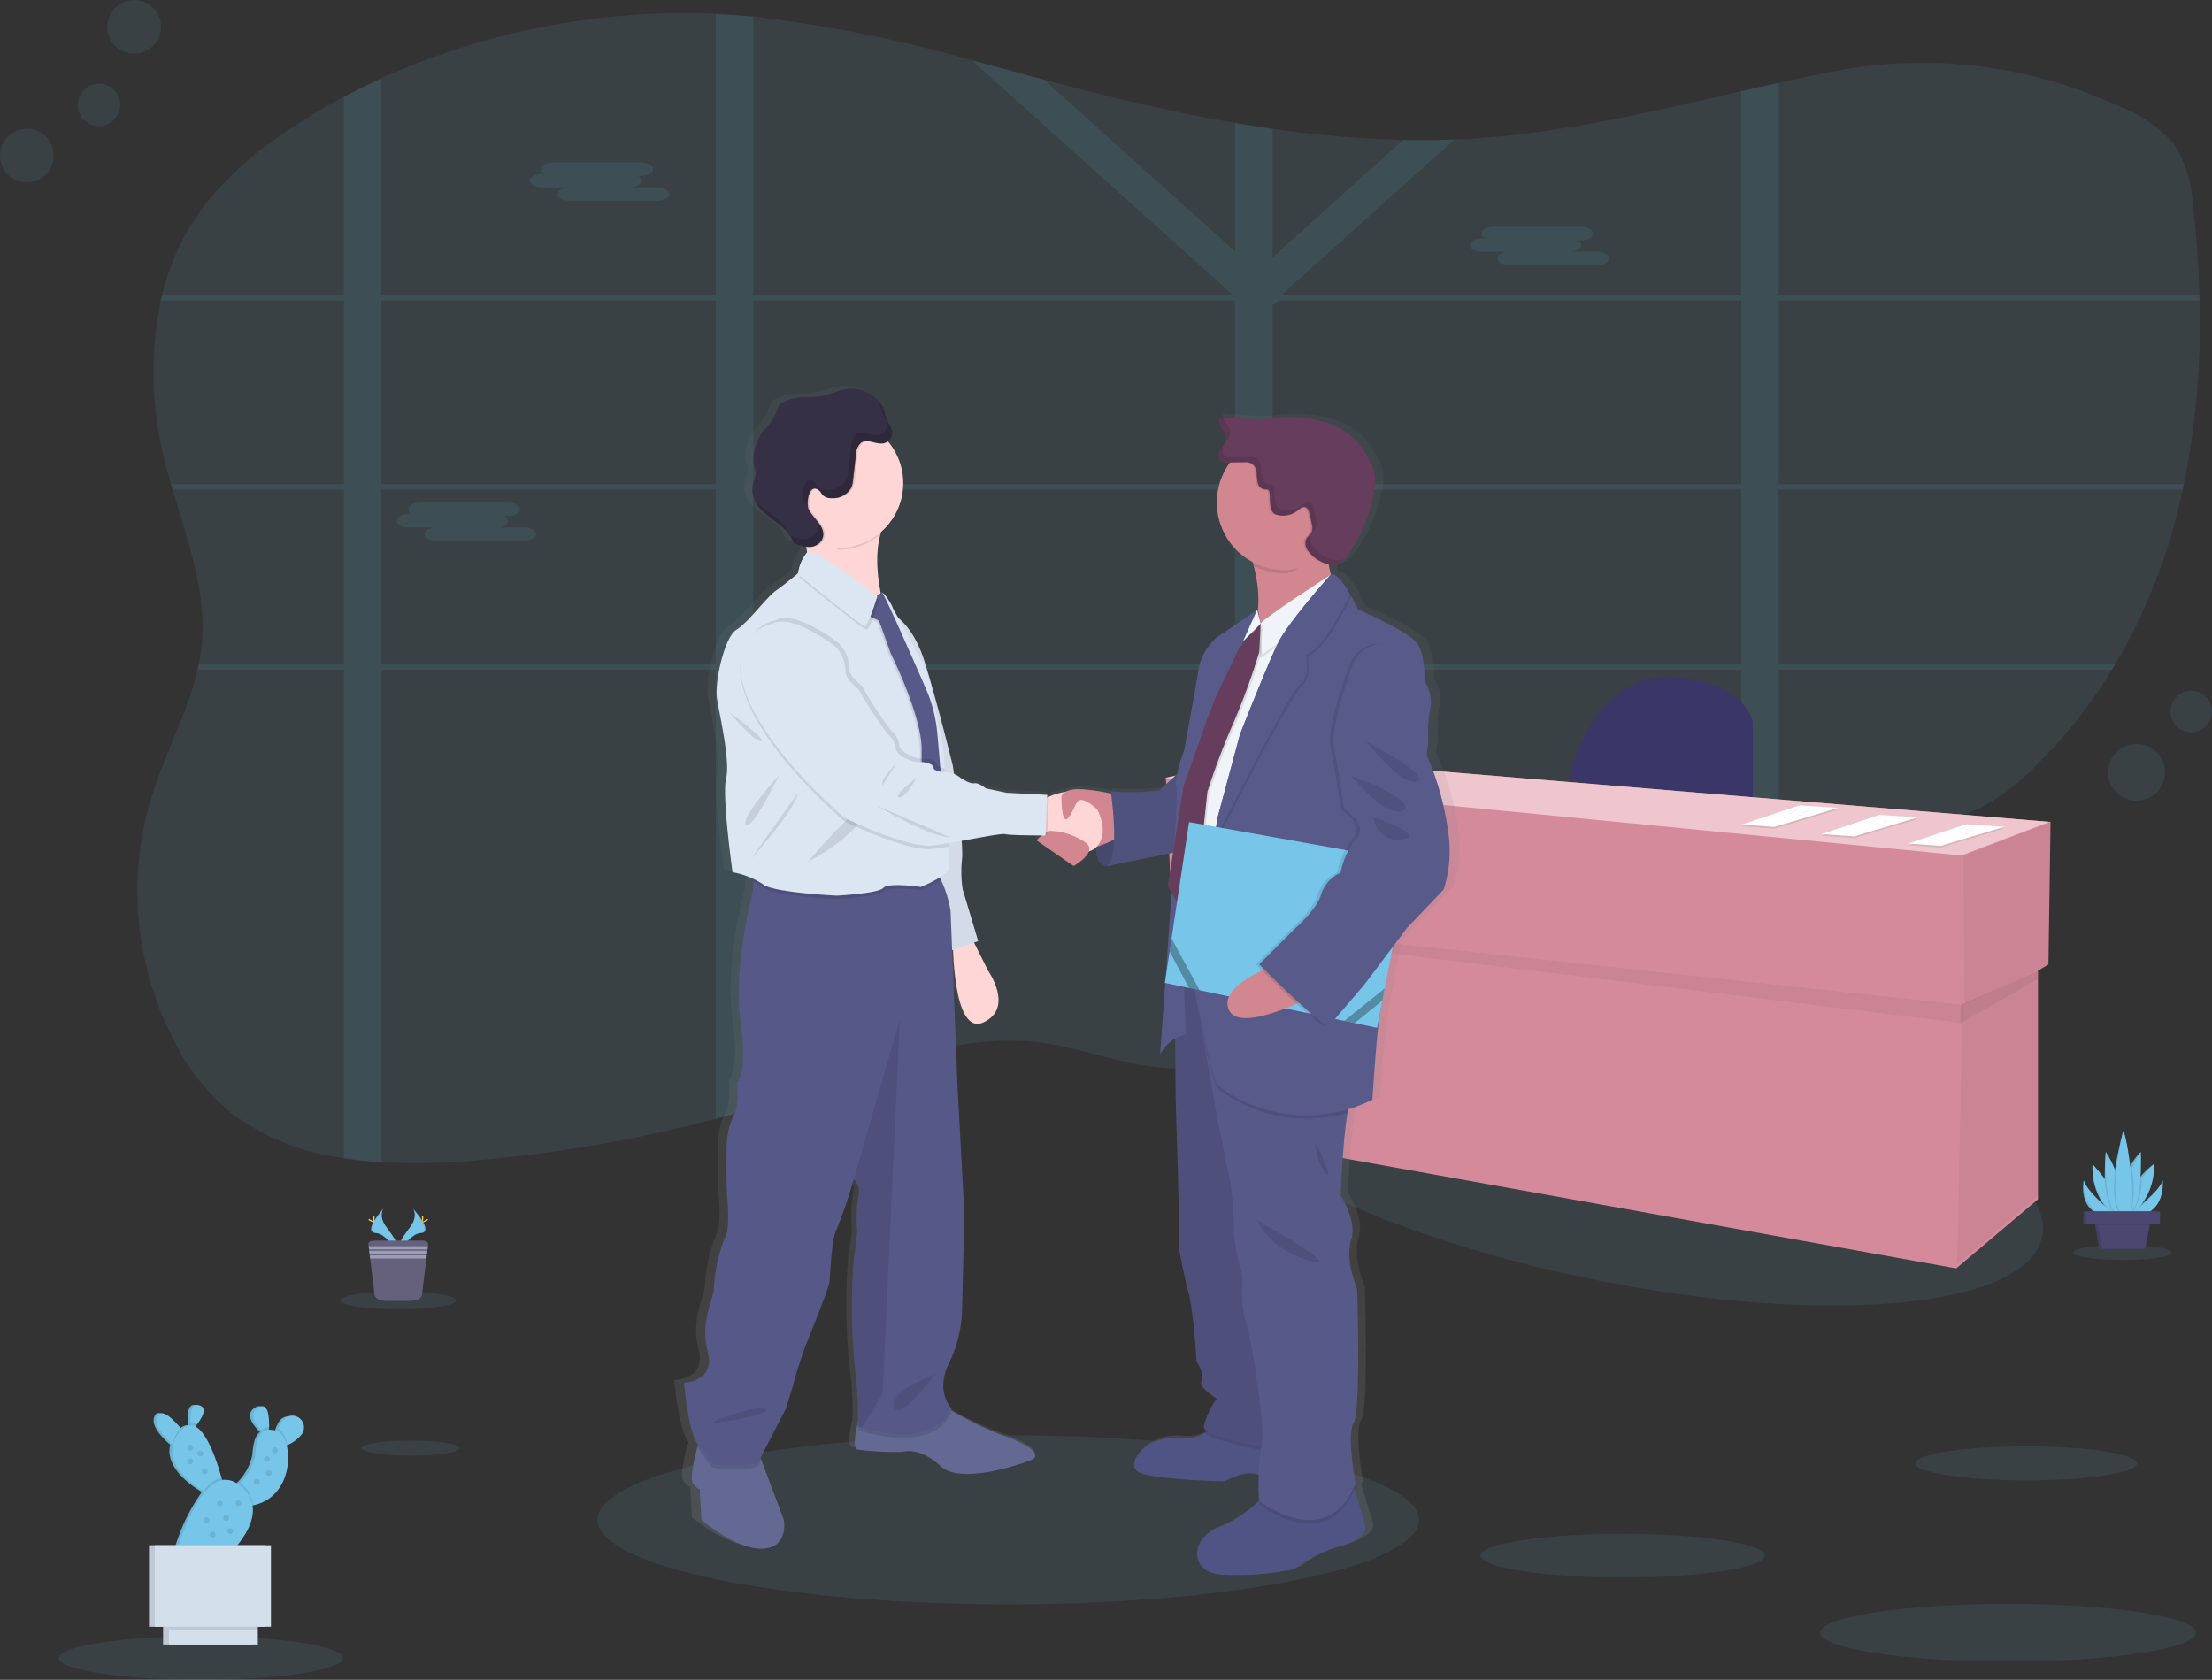 <svg xmlns="http://www.w3.org/2000/svg" xmlns:xlink="http://www.w3.org/1999/xlink" width="206.104" height="156.541" viewBox="0 0 206.104 156.541"><rect x="0" y="0" width="206.104" height="156.541" fill="#333333" stroke="none"/><defs><style>.a,.w{fill:#77c6ea;}.a,.f{opacity:0.1;}.b{fill:#3a3768;}.c{fill:#d48a9b;}.d{opacity:0.05;}.e{fill:#efc6cd;}.g{fill:#fff;}.h{fill:#d3dae1;}.i{fill:url(#a);}.j{fill:#585b8a;}.k{opacity:0.2;}.l{fill:#636992;}.m{fill:#ffd6d6;}.n{fill:#dce6f2;}.o{fill:#565988;}.p{fill:#505484;}.q{fill:#575988;}.r{fill:#d28690;}.s{fill:#575989;}.t{fill:#353045;}.u{fill:#f0f3f7;}.v{fill:#663d5c;}.x{opacity:0.3;}.y{opacity:0.15;}.z{fill:#ffd037;}.aa{fill:#65617d;}.ab{fill:#9d9cb5;}.ac{fill:#4b4770;}.ad{fill:#d4dfec;}</style><linearGradient id="a" x1="0.5" y1="1" x2="0.5" gradientUnits="objectBoundingBox"><stop offset="0" stop-color="gray" stop-opacity="0.251"/><stop offset="0.54" stop-color="gray" stop-opacity="0.122"/><stop offset="1" stop-color="gray" stop-opacity="0.102"/></linearGradient></defs><g transform="translate(-0.324 0.039)"><path class="a" d="M313.757,86.422c-.036.168-.07.336-.11.5a54.062,54.062,0,0,1-6.278,16.285c-.1.168-.2.336-.3.5a46.8,46.8,0,0,1-7.078,8.934,21.457,21.457,0,0,1-5.084,3.9,28.783,28.783,0,0,1-9.049,2.476c-3.254.493-6.554.905-9.845,1.349q-1.754.232-3.487.493c-3.179.471-6.335,1.015-9.416,1.737a55.2,55.2,0,0,0-10.986,3.7q-.418.189-.826.4c-.272.136-.546.274-.815.414s-.533.28-.8.423c-.136.074-.272.147-.406.225s-.266.146-.4.221c-.393.219-.779.444-1.164.671l-.015.009c-.255.149-.506.3-.756.455-1.425.866-2.82,1.769-4.214,2.678l-.877.567-1.359.879c-.265.172-.535.344-.8.514-.189.125-.378.249-.584.378-.99.624-1.994,1.236-3.024,1.82-.244.14-.489.28-.737.416a41.89,41.89,0,0,1-6.505,2.933l-.03.011a29.674,29.674,0,0,1-3.455.975c-.675.147-1.351.268-2.035.361a21.822,21.822,0,0,1-5.519.077c-3.6-.418-6.981-1.8-10.583-2.268-7.416-.945-14.618,2.1-21.592,4.485q-2.572.879-5.182,1.646c-1.157.342-2.317.665-3.487.977a131.206,131.206,0,0,1-21.866,3.835,61.586,61.586,0,0,1-9.289.206,34.1,34.1,0,0,1-3.485-.378,22.182,22.182,0,0,1-10.5-4.2,20.513,20.513,0,0,1-5.45-6.993,30.515,30.515,0,0,1-2.818-8.418c-.072-.4-.136-.8-.189-1.2q-.142-1.028-.212-2.068a29.594,29.594,0,0,1,1.3-10.933c1.247-3.954,3.326-7.749,4.241-11.733q.057-.253.108-.5a17.468,17.468,0,0,0,.278-1.831c.467-4.895-1.323-9.667-2.727-14.454-.049-.166-.1-.335-.146-.5q-.227-.8-.435-1.593a33.218,33.218,0,0,1-.5-15.531c.036-.168.079-.336.121-.5a22.739,22.739,0,0,1,4.275-8.756,33.9,33.9,0,0,1,8.06-6.978q2.224-1.455,4.6-2.72,1.7-.907,3.485-1.718a68.633,68.633,0,0,1,31.166-6c.567.025,1.134.055,1.7.1s1.187.091,1.78.146a127.834,127.834,0,0,1,20.364,4.071c2.243.6,4.483,1.206,6.721,1.8,1,.265,1.99.529,2.986.786,4.878,1.261,9.828,2.4,14.84,3.254q1.741.3,3.485.548a99.827,99.827,0,0,0,12.188,1.034q2.379.047,4.761-.042,1.2-.043,2.406-.13c8.287-.584,16.3-2.538,24.319-4.364q1.741-.4,3.487-.782c1.527-.336,3.054-.661,4.589-.962a43.428,43.428,0,0,1,26.941,3.075,12.775,12.775,0,0,1,5.271,3.591,11.258,11.258,0,0,1,1.777,5.632c.327,2.786.54,5.607.622,8.444,0,.166,0,.335.011.5A75.8,75.8,0,0,1,313.757,86.422Z" transform="translate(-109.953 -41.343)"/><path class="a" d="M259.794,103.557h-.624v.5h.707Zm-7.074,0a.032.032,0,0,0,0,.013c-.017.138-.036.276-.055.416v.076h5.405v-.03l.378-.474Zm-14.486,0V87.271h6.218c-.066-.043-.134-.089-.2-.13l-.091-.059-.117-.072c-.068-.04-.136-.079-.208-.117s-.115-.064-.176-.1l-.042-.023h-5.381v-.9l-.146.057-.153.072h-.011l-.032.017-.1.051-.1.051c-.094.051-.189.108-.283.166l-.091.06-.189.121c-.244.163-.484.333-.731.491-.062.04-.125.079-.189.115-.134.079-.272.155-.414.223a1.577,1.577,0,0,1-.189.081l-.1.04-.094.032h0a4.426,4.426,0,0,1-.68.178v15.921h-9.323c0,.019.013.034.019.053.051.151.1.3.151.452h9.166v17.455h.142l.164.009.3.017.474.057.217.021.236.025h.036l.418.051.089.011.2.028.289.042h0l.694-.03h0l.094.017a.656.656,0,0,1,.117.019V104.061h14.428v-.076c.019-.14.038-.278.055-.416a.032.032,0,0,1,0-.013Zm21.56,0h-.624v.5h.707Zm-7.463,0c-.023.168-.043.336-.066.5h6.027l.41-.5Zm-14.1,0V87.271h6.218c-.066-.043-.134-.089-.2-.13l-.091-.059-.117-.072c-.068-.04-.136-.079-.208-.117s-.115-.064-.176-.1l-.042-.023h-5.381v-.9l-.146.057-.153.072h-.011l-.032.017-.1.051-.1.051c-.094.051-.189.108-.283.166l-.091.06-.189.121c-.244.163-.484.333-.731.491-.062.04-.125.079-.189.115-.134.079-.272.155-.414.223a1.578,1.578,0,0,1-.189.081l-.1.04-.094.032h0a4.427,4.427,0,0,1-.68.178v15.921h-9.323c0,.019.013.034.019.053.051.149.1.3.153.452h9.164v17.453h.142l.164.009.3.017.474.059.217.021.236.025h.036l.418.051.089.011.2.028.289.042h0l.694-.03h0l.094.017a.656.656,0,0,1,.117.019V104.061h14.05c.023-.168.043-.336.066-.5Zm47.161-33.912H324.6c0-.168,0-.336-.011-.5h-39.2V49.369q-1.746.378-3.487.782v18.99H239.264l-.108-.1.163-.144h0l15.862-14.254q-2.381.091-4.761.042l-12.188,10.95V53.659q-1.746-.248-3.485-.548V65.088l-17.82-16.017c-2.238-.6-4.477-1.21-6.72-1.8l24.234,21.779-.108.1H189.845V43.212q-.89-.083-1.78-.146c-.567-.042-1.134-.072-1.7-.1V69.141H155.191V48.97q-1.765.809-3.485,1.718V69.141H134.771c-.042.166-.085.335-.121.5h17.056V86.769H135.587c.047.168.1.336.146.5h15.973v16.285H138.182q-.051.251-.108.5h13.632v45.534c1.134.176,2.308.3,3.485.378V104.061h31.166v41.867c1.17-.312,2.33-.635,3.487-.977v-40.89h44.9V140.64a29.67,29.67,0,0,0,3.455-.975l.03-.011V104.061h43.674v17.157q1.739-.255,3.487-.489V104.061h31.055c.1-.168.2-.336.3-.5H285.395V87.271H323.03c.04-.166.074-.335.11-.5H285.395Zm-130.2,0h31.166V86.769H155.191Zm0,33.912V87.271h31.166v16.285Zm34.653-33.912h44.9V86.769h-44.9Zm0,33.912V87.271h44.9v16.285Zm92.063,0H238.234V87.271h43.674Zm0-16.788H238.234V70.1l.612-.459h43.062ZM252.72,103.557a.032.032,0,0,0,0,.013c-.017.138-.036.276-.055.416v.076h5.405v-.03l.378-.474Zm7.074,0h-.624v.5h.707Zm-21.56,0V87.271h6.218c-.066-.043-.134-.089-.2-.13l-.091-.059-.117-.072c-.068-.04-.136-.079-.208-.117s-.115-.064-.176-.1l-.042-.023h-5.381v-.9l-.146.057-.153.072h-.011l-.032.017-.1.051-.1.051c-.094.051-.189.108-.283.166l-.091.06-.189.121c-.244.163-.484.333-.731.491-.062.04-.125.079-.189.115-.134.079-.272.155-.414.223a1.577,1.577,0,0,1-.189.081l-.1.04-.094.032h0a4.426,4.426,0,0,1-.68.178v15.921h-9.323c0,.019.013.034.019.053.051.151.1.3.151.452h9.166v17.455h.142l.164.009.3.017.474.057.217.021.236.025h.036l.418.051.089.011.2.028.289.042h0l.694-.03h0l.094.017a.656.656,0,0,1,.117.019V104.061h14.428v-.076c.019-.14.038-.278.055-.416a.032.032,0,0,1,0-.013Z" transform="translate(-119.337 -41.69)"/><path class="a" d="M317.683,117.132h.27a.548.548,0,0,1-.331-.44h0c0-.348.52-.631,1.155-.631h8.081c.635,0,1.153.283,1.153.631h0c0,.346-.518.631-1.153.631h-.27a.542.542,0,0,1,.331.438c0,.3-.378.546-.883.612h2.326c.633,0,1.153.283,1.153.631s-.52.631-1.153.631H320.28c-.633,0-1.153-.285-1.153-.631,0-.3.378-.544.883-.612h-2.326c-.635,0-1.153-.283-1.153-.631S317.048,117.132,317.683,117.132Z" transform="translate(-266.843 -100.967)"/><path class="a" d="M781.123,148.9h.27a.548.548,0,0,1-.329-.44h0c0-.348.518-.631,1.153-.631H790.3c.635,0,1.155.283,1.155.631h0c0,.346-.52.629-1.155.629h-.268a.548.548,0,0,1,.329.44c0,.3-.378.546-.883.612H791.8c.635,0,1.153.283,1.153.631s-.518.631-1.153.631h-8.081c-.635,0-1.155-.285-1.155-.631,0-.3.378-.546.883-.612h-2.326c-.633,0-1.153-.283-1.153-.631S780.49,148.9,781.123,148.9Z" transform="translate(-642.697 -126.732)"/><path class="a" d="M252.045,284.862h.268a.546.546,0,0,1-.329-.44h0c0-.346.52-.631,1.153-.631h8.083c.633,0,1.153.285,1.153.631h0c0,.348-.52.631-1.153.631h-.27a.54.54,0,0,1,.329.438c0,.3-.378.546-.883.612h2.326c.635,0,1.155.285,1.155.631s-.52.631-1.155.631h-8.074c-.635,0-1.153-.284-1.153-.631,0-.295.378-.544.883-.612h-2.334c-.635,0-1.155-.284-1.155-.631S251.417,284.862,252.045,284.862Z" transform="translate(-213.608 -236.997)"/><ellipse class="a" cx="12.277" cy="40.401" rx="12.277" ry="40.401" transform="translate(108.979 111.062) rotate(-78.45)"/><path class="b" d="M828.56,379.246s2.149-10.548,10.353-9.57c0,0,5.67.389,6.836,4.1v8.2Z" transform="translate(-682.104 -306.599)"/><path class="c" d="M658.434,379.567l-73.058-6.057L576,375.464l.586,13.088.639.077.728,19.653,71.69,12.891,7.62-6.447v-21.3l.975-.573Z" transform="translate(-467.049 -303.012)"/><path class="d" d="M977.486,405.56l-.2,13.282-7.911,3.712-.1-13.87Z" transform="translate(-786.003 -329.005)"/><path class="d" d="M973.7,478.94l.1,20.9-7.618,6.447.489-24.223Z" transform="translate(-783.489 -388.517)"/><path class="d" d="M582.765,454.8l72.966,8.9.038-1.69L582.71,454.13Z" transform="translate(-472.491 -368.396)"/><path class="d" d="M974.959,479.707v-.767l-7.229,3.19v1.693Z" transform="translate(-784.746 -388.517)"/><path class="e" d="M575.48,375.464l9.376-1.954,73.058,6.057-8.2,3.124Z" transform="translate(-466.628 -303.012)"/><path class="f" d="M947.383,407.55l3.585.234-5.942,1.778L942,409.345Z" transform="translate(-763.879 -330.619)"/><path class="g" d="M947.383,406.72l3.585.234-5.942,1.78L942,408.515Z" transform="translate(-763.879 -329.946)"/><path class="h" d="M1022.32,444.486c.142-.06.291.055.442.083.087.017.176,0,.263.017.176.023.35.14.518.081" transform="translate(-839.245 -367.309)"/><path class="h" d="M1021.34,445.055c.14-.06.291.053.442.083.087.015.176,0,.263.015.176.025.35.142.518.083" transform="translate(-838.45 -367.77)"/><path class="h" d="M1019.08,446.195c.142-.06.293.053.444.081.085.017.176,0,.261.017.178.025.352.142.518.081" transform="translate(-836.618 -368.695)"/><path class="f" d="M865.382,398.21l3.585.236-5.942,1.778L860,400.005Z" transform="translate(-697.376 -323.044)"/><path class="g" d="M865.382,397.39l3.585.234-5.942,1.778L860,399.185Z" transform="translate(-697.376 -322.379)"/><path class="h" d="M940.32,435.155c.142-.06.291.053.442.083.087.015.176,0,.263.015.176.025.35.142.518.083" transform="translate(-772.742 -359.741)"/><path class="h" d="M939.34,435.725c.14-.06.291.053.442.081.087.017.176,0,.263.017.176.025.35.142.518.081" transform="translate(-771.948 -360.204)"/><path class="h" d="M937.08,436.856c.142-.06.293.055.444.083.085.017.176,0,.261.017.178.023.352.142.518.081" transform="translate(-770.115 -361.121)"/><path class="f" d="M904.712,402.88l3.587.234-5.942,1.78-3.028-.219Z" transform="translate(-729.273 -326.831)"/><path class="g" d="M904.712,402.06l3.587.234-5.942,1.778-3.028-.219Z" transform="translate(-729.273 -326.166)"/><path class="h" d="M979.65,439.825c.142-.06.293.053.444.081.085.017.174,0,.261.017.176.023.351.142.518.081" transform="translate(-804.64 -363.529)"/><path class="h" d="M978.67,440.386c.142-.06.293.055.444.083.085.017.174,0,.261.017.176.023.351.142.518.081" transform="translate(-803.845 -363.984)"/><path class="h" d="M976.42,441.525c.14-.06.291.053.442.083.087.015.176,0,.263.015.176.025.35.142.518.083" transform="translate(-802.02 -364.907)"/><ellipse class="a" cx="38.267" cy="7.877" rx="38.267" ry="7.877" transform="translate(56.003 133.717)"/><path class="i" d="M460.713,267.281a25.637,25.637,0,0,0-2.024-7.01l.123-1.21s.026-.6-.013-1.512a6.879,6.879,0,0,1,.221-1.678,3.456,3.456,0,0,0-.5-2.457c-.083-.119.042-2.419-.7-3.547s-5.7-3.226-5.7-3.226-.266-.558-.643-1.21l.034-.066a7.1,7.1,0,0,0-1.134-1.529c-.3-.325-.6-.51-.833-.42a6.8,6.8,0,0,1-.219-.958c.049.013.1.026.149.036a1.542,1.542,0,0,0,.624.015,1.853,1.853,0,0,0,1.024-.907,14.461,14.461,0,0,0,2.61-6.386,4.059,4.059,0,0,0-.066-1.41,4.756,4.756,0,0,0-.442-1.03,8.279,8.279,0,0,0-1.247-1.839,7.106,7.106,0,0,0-3.351-1.835,11.6,11.6,0,0,0-4.328-.323c-.378.043-.756.106-1.134.13a11.78,11.78,0,0,1-1.438-.025l-2.474-.144-.011-.038-.412-.025a1.043,1.043,0,0,0,.2,1.009,1.723,1.723,0,0,1,.418.975,1.994,1.994,0,0,1-.478.945.909.909,0,0,0-.153.988.564.564,0,0,0,.1.11,1.246,1.246,0,0,0,.909.242h.057a6.156,6.156,0,0,0-1.253,3.727,6.267,6.267,0,0,0,3.419,5.553c.036.123.072.249.106.378a11.577,11.577,0,0,1,.4,4.086l-.043.094-.026-.1s-2.914,1.977-3.78,2.5a5.461,5.461,0,0,0-1.777,2.782c-.042.484-1.406,7.781-1.406,7.781a17.878,17.878,0,0,0-.684,2.253l-1.741,1.529a26.762,26.762,0,0,1-4.63.081l.03.2a15.705,15.705,0,0,0-2.789-.378,2.958,2.958,0,0,0-1.512.2l-.036.017-.028.013a5.991,5.991,0,0,0-1.588.446c-.06.025-.115.049-.168.074l.011-.248-3.886-.2-1.984-.4s-.7-.567-1.117-.484-1.281-.484-1.281-.484a3.466,3.466,0,0,0-.639-.4c-.066-.457-.108-.735-.108-.735s-1.544-6.127-2.7-9.729a8.292,8.292,0,0,0-2.548-4.107c-.293-.51-.486-.839-.486-.839a3.754,3.754,0,0,0-1-1.463c-.028-.045-.049-.068-.06-.068a.221.221,0,0,0-.112.017,12.022,12.022,0,0,1-.017-5.413,5.974,5.974,0,0,0,2.181-4.6q0-.04,0-.079v-.081a5.947,5.947,0,0,0-1.4-3.836l-.064-.072a.5.5,0,0,0,.049-.04,1.013,1.013,0,0,0,.357-.975,6.681,6.681,0,0,0-.514-.992,6.426,6.426,0,0,1-.21-.809,2.494,2.494,0,0,0-.6-1.038l.028.076a3.591,3.591,0,0,0-3.162-1.062c-.852.136-1.646.533-2.5.656-.614.087-1.24.03-1.858.093a4.821,4.821,0,0,0-1.648.476.945.945,0,0,0-.35.257,1.383,1.383,0,0,0-.174.486,6.417,6.417,0,0,1-1.357,1.95,4.564,4.564,0,0,0-.915,2.521,1.974,1.974,0,0,0,.066.69c.042.134.106.261.136.4a2.723,2.723,0,0,1-.229,1.242,2.417,2.417,0,0,0,.134,1.576c.747,1.671,3.2,2.228,3.708,3.982a4.877,4.877,0,0,0,1.227.378c.034.174.064.35.089.527a.142.142,0,0,0-.032.019,3.759,3.759,0,0,0-.826,1.89l-.079.064c-.27.223-1.194.971-2.03,1.548-.992.686-2.646,2.984-3.8,3.67s-2.109,4.914-1.86,6.45,1.281,5.845.867,7.418.62,8.748.62,8.748a10.566,10.566,0,0,1,2.026.6l-.021.314-.062.945s-1.873,6.773-1.157,11.988-.331,5.751-.331,5.751.219,2.311-.331,3.118a6.709,6.709,0,0,0-.661,2.58s-.055,3.978.055,5.1.164,3.173-.221,3.657a14,14,0,0,0-1.047,4.621c.055.968-1.378,3.173-.607,6.021s-2.268,2.9-2.268,2.9.387,4.347,1.213,5.59l.121.178c-.021.072-.042.147-.064.229-.312,1.134-.739,2.924-.442,3.356.44.646.661.537.661.537l.164,2.9s3.307,2.8,5.844,2.689,2.039-2.689,2.039-2.689l-2.16-5.6-.074-.189,2.4-4.536s.661-1.988.826-2.687,1.062-3.177,1.062-3.177,2.268-5.375,2.315-6.021.221-4.137.661-4.838a44.769,44.769,0,0,0,1.654-4.725l.03.026a1.593,1.593,0,0,1,.412,1.586,12.67,12.67,0,0,0-.112,3.116,21.2,21.2,0,0,1-.331,2.689A57.481,57.481,0,0,0,404,317.356a28.761,28.761,0,0,1,.283,5.082c-.259,1.068-.486,2.395-.064,2.551a26.665,26.665,0,0,0,4.356.215s1.542-.539,3.638,1.344,8.542-.537,8.542-.537,1.984-.539-1.93-2.1a33.286,33.286,0,0,1-5.647-2.585c.026-.051.055-.1.079-.157,0,0-1.6-1.512-.276-4.192a11.673,11.673,0,0,0,1.268-4.946l.221-9.032-.661-11.99-.512-12.583.091-.03c.087,2.313.539,7.82,2.9,6.753,2.977-1.344.44-4.838.44-4.838l-1.336-2.6.4-.136-1.495-4.831a10.9,10.9,0,0,1-.057-2.848,11.291,11.291,0,0,0-.034-1.663,29.815,29.815,0,0,1,4.169-.622c.4.1,2.618.115,3.491.119-.285.223-.514.444-.514.444l3.555,2.393s1.206-.66,1.457-1.359a1.569,1.569,0,0,0,.665-.355c.038.826.257,1.72,1.021,1.741a1.323,1.323,0,0,0,.556-.11l5.813-1.151-.5,3.116.348.618c-.176,2.629-.378,5.42-.556,7.875l-.081.537.042.009c-.276,3.78-.5,6.643-.5,6.643a3.483,3.483,0,0,1,1.45-1.457l.038,5.609s.291,8.869.291,10.079.04,3.91.04,3.91.622,3.305.992,4.394a48.479,48.479,0,0,1,.661,6.048s.869,1.37.5,1.89,1.448,1.652,1.448,1.652a7.1,7.1,0,0,0-1.242,2.621c-.009.121.11.249.325.378-.068.055-.138.11-.215.163a3.776,3.776,0,0,1-2.506.507c-3.226-.283-5.5,2.7-3.515,3.305s7.938.726,7.938.726,1.8-1.125,3.213-.618c-.021,1.183.038,2.268.047,2.411l-.017.013a13.109,13.109,0,0,1-4.033,2.587c-2.268.765-2.771,3.871.164,4.273a26.821,26.821,0,0,0,7.235-.484,13.336,13.336,0,0,1,3.927-2.015c1.7-.363,3.143-1.17,2.854-2.137-.189-.618-.675-2.238-1-3.326q-.028-.1-.057-.189c.051-.113.1-.231.149-.352,0,0-.867-4.515-.164-5.643s.331-12.419.331-12.419-1.2-2.861-.578-4.594-.992-4.194-.992-4.194a76.622,76.622,0,0,1,.648-7.679l.062-.34a15.487,15.487,0,0,0,2.306-.89s.414-6.21.661-7.62c.025-.132.059-.346.1-.624l.189-1h0l.223-1.134h0l.756-3.865,1.365-1.765,3.515-3.591A11.364,11.364,0,0,0,460.713,267.281ZM406.5,245.107l-.026.019a.324.324,0,0,1-.009-.042A.17.17,0,0,0,406.5,245.107Zm34.731,4.4-.136.3.5-.5-.675.756.227-.476Zm-3.356,6.936c-.13.346-.27.72-.416,1.109l.266-.8Z" transform="translate(-324.538 -190.193)"/><path class="j" d="M595.622,441.479s-.463,3.082.926,3.122,2.317-2.378,2.317-2.378l-.567-1.933Z" transform="translate(-493.129 -363.92)"/><path class="k" d="M595.622,441.479s-.463,3.082.926,3.122,2.317-2.378,2.317-2.378l-.567-1.933Z" transform="translate(-493.129 -363.92)"/><path class="l" d="M402.992,754.893c-2.472.108-5.7-2.686-5.7-2.686l-.161-2.9s-.214.108-.644-.537c-.289-.433.127-2.226.431-3.355.147-.552.268-.945.268-.945l5.424,1.451.259.686,2.105,5.6S405.462,754.785,402.992,754.893Z" transform="translate(-331.613 -610.613)"/><path class="l" d="M493.087,729.671s-6.284,2.417-8.316.537-3.545-1.344-3.545-1.344a25.327,25.327,0,0,1-4.245-.215c-.412-.157-.189-1.5.068-2.57.174-.739.363-1.349.363-1.349s6.176-2.1,7.144-.807a4.633,4.633,0,0,0,1.03.983,29.978,29.978,0,0,0,5.632,2.67C495.021,729.132,493.087,729.671,493.087,729.671Z" transform="translate(-396.786 -593.608)"/><path class="m" d="M526.657,496.35l1.718,3.438s2.472,3.493-.429,4.834-2.846-7.733-2.846-7.733Z" transform="translate(-435.995 -409.385)"/><path class="n" d="M495.25,338.61s1.88.86,3.009,4.458,2.633,9.724,2.633,9.724,1.021,6.928.858,8.648a11.15,11.15,0,0,0,.055,2.846l1.45,4.834-2.9,1.021-4.458-17.081Z" transform="translate(-411.787 -281.457)"/><path class="d" d="M495.25,338.61s1.88.86,3.009,4.458,2.633,9.724,2.633,9.724,1.021,6.928.858,8.648a11.15,11.15,0,0,0,.055,2.846l1.45,4.834-2.9,1.021-4.458-17.081Z" transform="translate(-411.787 -281.457)"/><path class="f" d="M404.858,745.94l.259.686-.318.607c-1.236.537-4.3.108-4.3.108s-.567-.72-1.342-1.905c.147-.552.268-.945.268-.945Z" transform="translate(-333.857 -610.629)"/><path class="f" d="M486.98,725.158c-1.567,3.549-6.892,2.232-8.372,1.788-.244-.074-.378-.123-.378-.123s.009-.289.013-.745c.174-.739.363-1.349.363-1.349s6.176-2.1,7.144-.807a4.632,4.632,0,0,0,1.03.983A1.825,1.825,0,0,0,486.98,725.158Z" transform="translate(-397.983 -593.608)"/><path class="o" d="M417.279,507.6c-1.289,2.684.27,4.19.27,4.19-1.567,3.547-6.892,2.232-8.372,1.786-.244-.072-.378-.121-.378-.121a32.723,32.723,0,0,0-.268-5.481,58.848,58.848,0,0,1-.108-10.151,21.616,21.616,0,0,0,.321-2.687,13.1,13.1,0,0,1,.108-3.115,1.608,1.608,0,0,0-.4-1.584l-.028-.028a44.724,44.724,0,0,1-1.612,4.725c-.431.7-.59,4.19-.644,4.834s-2.257,6.017-2.257,6.017-.858,2.47-1.019,3.168-.807,2.687-.807,2.687l-2.589,5c-1.236.537-4.3.108-4.3.108s-.59-.756-1.4-1.988-1.181-5.585-1.181-5.585,2.954-.055,2.2-2.9.644-5.05.592-6.017a14.3,14.3,0,0,1,1.021-4.619c.376-.484.321-2.525.214-3.653s-.053-5.1-.053-5.1a6.823,6.823,0,0,1,.644-2.578c.537-.805.323-3.116.323-3.116s1.019-.537.321-5.747,1.134-11.978,1.134-11.978l.062-.945.1-1.531s15.363-.968,16.6.214a4.075,4.075,0,0,1,.784,1.124,11.189,11.189,0,0,1,.888,2.859l.644,16.276.644,11.978-.215,9.024A12,12,0,0,1,417.279,507.6Z" transform="translate(-328.553 -380.567)"/><path class="f" d="M479.819,538.42l-1.612,34.914-1.935,3.183c-.244-.072-.378-.121-.378-.121a32.72,32.72,0,0,0-.268-5.481,58.848,58.848,0,0,1-.108-10.151,21.61,21.61,0,0,0,.321-2.687,13.1,13.1,0,0,1,.108-3.115,1.608,1.608,0,0,0-.4-1.584l.026-.189Z" transform="translate(-395.646 -443.504)"/><path class="f" d="M406.686,731.5s4.19-1.665,4.834-1.134-4.94,1.342-4.94,1.342Z" transform="translate(-339.874 -599.086)"/><path class="f" d="M499.872,713.5c-.161.055-4.243,1.512-3.867,3.062S499.872,713.5,499.872,713.5Z" transform="translate(-412.379 -585.496)"/><path class="m" d="M449.07,284.507s1.368,3.3.644,5,7.815,4.592,7.815,4.592-2.5-6.446-.079-10.073S449.07,284.507,449.07,284.507Z" transform="translate(-374.334 -235.973)"/><path class="p" d="M658.406,771.005a12.894,12.894,0,0,0-3.827,2.015,25.5,25.5,0,0,1-7.051.484c-2.861-.4-2.376-3.506-.161-4.271a12.861,12.861,0,0,0,3.933-2.583c.363-.334.578-.567.578-.567l8.019-1.612s.13.448.312,1.066c.321,1.09.8,2.708.977,3.324C661.468,769.837,660.058,770.642,658.406,771.005Z" transform="translate(-533.675 -626.833)"/><path class="p" d="M631.17,740.089s-3.385.363-4.795-.442-3.424.484-3.424.484-5.8-.121-7.735-.726.282-3.591,3.424-3.3a3.61,3.61,0,0,0,2.444-.506,2.574,2.574,0,0,0,1.064-1.6l6.8.4.945,2.411Z" transform="translate(-508.493 -602.122)"/><path class="f" d="M658.287,737.914s-7.907-1.293-8.917-2.319a2.574,2.574,0,0,0,1.064-1.6l6.8.4.945,2.411Z" transform="translate(-536.779 -602.122)"/><path class="q" d="M634.52,513.083l.081,11.8s.282,8.864.282,10.073.04,3.906.04,3.906.6,3.3.968,4.392a49.321,49.321,0,0,1,.644,6.048s.847,1.37.484,1.89,1.41,1.652,1.41,1.652a7.059,7.059,0,0,0-1.208,2.619c-.074,1.047,9.022,2.534,9.022,2.534L642.7,521.664l-2.822-9.1Z" transform="translate(-524.736 -422.532)"/><path class="f" d="M634.52,513.083l.081,11.8s.282,8.864.282,10.073.04,3.906.04,3.906.6,3.3.968,4.392a49.321,49.321,0,0,1,.644,6.048s.847,1.37.484,1.89,1.41,1.652,1.41,1.652a7.059,7.059,0,0,0-1.208,2.619c-.074,1.047,9.022,2.534,9.022,2.534L642.7,521.664l-2.822-9.1Z" transform="translate(-524.736 -422.532)"/><path class="f" d="M684.919,765.545c-2.633,6.276-8.894,1.433-8.894,1.433s0-.121-.015-.329c.363-.334.578-.567.578-.567l8.019-1.612S684.738,764.927,684.919,765.545Z" transform="translate(-558.385 -626.833)"/><path class="q" d="M658.433,555.024c-2.58,6.615-8.985,1.652-8.985,1.652a23.145,23.145,0,0,1,.2-4.995c.4-1.57-.444-6.286-.444-6.286a33.874,33.874,0,0,0-.926-5.156,9.188,9.188,0,0,1-.4-3.062,5.845,5.845,0,0,0-.2-2.338,15.738,15.738,0,0,1-.567-3.062,32.306,32.306,0,0,0-.363-4.874l-1.249-6.237L643.24,507.9l.7-.121,12.63-2.215s2.377,12.1,1.57,13.335a5.2,5.2,0,0,0-.454,1.635c-.461,2.744-.633,7.671-.633,7.671s1.571,2.457.968,4.19.567,4.592.567,4.592.363,11.281-.323,12.409S658.433,555.024,658.433,555.024Z" transform="translate(-531.808 -416.855)"/><path class="r" d="M676.858,296.429s-11.442,8.057-8.864,4.027c1.389-2.17,1.134-4.933.59-7.019a16.561,16.561,0,0,0-1.134-3.079s9.722-4.135,8.433-.429a6.944,6.944,0,0,0-.378,2.691A7.182,7.182,0,0,0,676.858,296.429Z" transform="translate(-551.442 -240.725)"/><path class="r" d="M582.83,425.872s-4.834-1.4-5.639-.026.242,4.377,1.7,4.861,4.808-1.639,4.808-1.639Z" transform="translate(-478.014 -351.717)"/><path class="j" d="M607.77,416l-2.015,1.854a25.488,25.488,0,0,1-4.513.079s.928,6.2-.4,6.97l8.138-1.652Z" transform="translate(-497.421 -344.221)"/><path class="f" d="M607.77,416l-2.015,1.854a25.488,25.488,0,0,1-4.513.079s.928,6.2-.4,6.97l8.138-1.652Z" transform="translate(-497.421 -344.221)"/><path class="f" d="M448.725,248.112a6.048,6.048,0,0,1-6.048,6.048c-3.1-1.491-6.048-2.7-6.048-6.048a6.048,6.048,0,1,1,12.086,0Z" transform="translate(-364.241 -202.963)"/><path class="m" d="M448.839,248.341a6.036,6.036,0,1,1-1.368-3.823A6.036,6.036,0,0,1,448.839,248.341Z" transform="translate(-364.355 -203.355)"/><path class="f" d="M444.3,462.557a13.665,13.665,0,0,1-1.873.971s-3.062-.444-3.5.079-4.347.726-4.347.726-5.963-.282-6.849-1.047a3.629,3.629,0,0,0-.905-.537l.1-1.531s15.363-.968,16.6.214A4.074,4.074,0,0,1,444.3,462.557Z" transform="translate(-356.289 -380.591)"/><path class="n" d="M430.264,337.7c-.121.684-2.619,1.731-2.619,1.731s-3.062-.442-3.5.081-4.347.726-4.347.726-5.963-.284-6.849-1.049a7.689,7.689,0,0,0-2.861-1.134s-1.007-7.17-.6-8.741-.6-5.883-.847-7.414.684-5.76,1.812-6.445,2.74-2.982,3.706-3.666c.815-.576,1.714-1.323,1.977-1.548l.078-.064a3.814,3.814,0,0,1,.807-1.89c.644-.641,6.566,4.069,6.566,4.069s.042.363.444-.321c.091-.153.871.973,1.007,1.45,0,0,3.222,5.641,3.424,6.8s1.047,4.955,1.208,5.881c.042.238.11,1.073.189,2.192.015.219.028.452.045.694.119,1.856.248,4.226.325,6.017,0,.2.017.4.023.59A20.065,20.065,0,0,1,430.264,337.7Z" transform="translate(-341.509 -256.813)"/><path class="f" d="M415,387.21s2.215,2.7,2.941,2.7S415,387.21,415,387.21Z" transform="translate(-346.703 -320.872)"/><path class="f" d="M426.012,417.91s-3.627,3.948-3.143,4.674S426.012,417.91,426.012,417.91Z" transform="translate(-353.049 -345.77)"/><path class="f" d="M425.62,433.2s4.158-4.553,4.347-6.123Z" transform="translate(-355.316 -353.207)"/><path class="f" d="M453.33,439.995s4.795-2.538,5.2-4.553S453.33,439.995,453.33,439.995Z" transform="translate(-377.789 -359.677)"/><path class="f" d="M482.665,329.325l-.665,1.61,1.107.523L484.2,334.5s3,6,2.88,9.124a55.308,55.308,0,0,0,.544,7.815l1.731-.321-.816-9.183a13.246,13.246,0,0,0-1.055-4.122c-1.383-3.168-3.957-9.015-4.12-9.015-.221,0-.066.081-.066.081Z" transform="translate(-401.041 -273.501)"/><path class="s" d="M483.515,328.474l-.665,1.612,1.109.524,1.087,3.043s3,6,2.88,9.124a55.306,55.306,0,0,0,.544,7.815l1.733-.321-.818-9.183a13.194,13.194,0,0,0-1.053-4.122c-1.383-3.169-3.957-9.015-4.118-9.015-.223,0-.068.081-.068.081Z" transform="translate(-401.73 -272.811)"/><path class="m" d="M572.979,431.931a15.1,15.1,0,0,1-3.668-1.512l-.34-.189.042-3.12a5.474,5.474,0,0,1,.616-.312c1.073-.469,3.275-1.106,4.379.945C575.5,430.493,574.046,432,572.979,431.931Z" transform="translate(-471.574 -352.592)"/><path class="f" d="M447.331,244.431a.9.9,0,0,1-.282.115c-.7.153-1.5-.45-2.1-.062a1.522,1.522,0,0,0-.5,1.166q-.128,1.134-.257,2.253a2.781,2.781,0,0,1-.166.777,1.949,1.949,0,0,1-1.854.987,1.106,1.106,0,0,1-.8-.265c-.13-.132-.2-.318-.344-.438-.945-.792-1.232,1.149-.983,1.7.4.9,1.824,1.771,1.227,2.916a1.093,1.093,0,0,1-.438.44,6.048,6.048,0,1,1,6.5-9.589Z" transform="translate(-364.215 -203.268)"/><path class="t" d="M432.521,237.229c.142.119.214.3.344.437a1.108,1.108,0,0,0,.8.265,1.939,1.939,0,0,0,1.852-.988,2.693,2.693,0,0,0,.168-.775l.257-2.253a1.515,1.515,0,0,1,.5-1.166c.6-.378,1.4.215,2.1.062a1.026,1.026,0,0,0,.756-1.183,6.659,6.659,0,0,0-.5-.99,6.469,6.469,0,0,1-.206-.807,3.2,3.2,0,0,0-3.61-2.045c-.832.138-1.6.535-2.438.656-.6.087-1.208.03-1.811.094a4.569,4.569,0,0,0-1.606.474.934.934,0,0,0-.34.257,1.419,1.419,0,0,0-.17.484,6.461,6.461,0,0,1-1.323,1.95,4.647,4.647,0,0,0-.9,2.515,2.017,2.017,0,0,0,.064.69c.04.132.1.261.132.4a2.765,2.765,0,0,1-.223,1.24,2.479,2.479,0,0,0,.132,1.576c.726,1.669,3.116,2.226,3.613,3.978a3.969,3.969,0,0,0,1.406.378,1.356,1.356,0,0,0,1.24-.633c.6-1.134-.826-2.015-1.227-2.914C431.287,238.375,431.568,236.436,432.521,237.229Z" transform="translate(-355.868 -191.542)"/><path class="f" d="M675.925,289.929a6.944,6.944,0,0,0-.378,2.691c-.291.248-.609-.493-.945-.3-.922.533-1.988,1.8-3.13,1.8a6.269,6.269,0,0,1-2.848-.682,16.566,16.566,0,0,0-1.134-3.079S677.214,286.223,675.925,289.929Z" transform="translate(-551.475 -240.725)"/><path class="r" d="M667.832,256.786a6.286,6.286,0,1,1-6.286-6.286A6.286,6.286,0,0,1,667.832,256.786Z" transform="translate(-541.556 -209.999)"/><path class="u" d="M653.736,323.115s-1.183,1.289-1.344,1.395-3.591,14.552-3.651,14.72-4.084,13.212-4.084,13.212l-6.446,3.169.539-15.955,4.725-13.158s1.559-1.773,2.041-2.417,6.5-4.513,6.5-4.513l1.028,2.119Z" transform="translate(-527.728 -266.015)"/><path class="f" d="M683.531,323.4l-7.412,5.307L676,325.791c.484-.644,6.5-4.511,6.5-4.511Z" transform="translate(-558.377 -267.402)"/><path class="u" d="M684.4,321.689,676.985,327l-.115-2.912c.484-.646,6.5-4.513,6.5-4.513Z" transform="translate(-559.082 -266.015)"/><path class="j" d="M636.38,336.59l.248,1.3-1.657,1.684,1.323-2.961s-2.835,1.975-3.685,2.5a5.381,5.381,0,0,0-1.733,2.78c-.032.484-1.37,7.775-1.37,7.775s-1.007,2.7-.724,3.464-1.531,24.9-1.531,24.9a3.591,3.591,0,0,1,2.423-1.858l-.646-14.261s.786-9.487.826-9.608l1.833-5.621Z" transform="translate(-518.84 -279.818)"/><path class="f" d="M640.643,344.3l-.129,2.646a64.7,64.7,0,0,1-2.4,6.586,66.121,66.121,0,0,0-2.438,6.446l-1.034,9.589-1.773.807L632,368.767l1.451-9.261s2.738-7.815,3.143-8.622l2.02-4.256Z" transform="translate(-522.692 -286.071)"/><path class="v" d="M639.758,343.45l-.127,2.646a64.315,64.315,0,0,1-2.4,6.586,65.55,65.55,0,0,0-2.436,6.446l-1.028,9.588-1.773.805-.886-1.61,1.451-9.261s2.738-7.817,3.141-8.622l2.035-4.25Z" transform="translate(-521.97 -285.382)"/><path class="r" d="M566.31,446.539l3.464,2.4s2.444-1.37,1.021-2.257a6.31,6.31,0,0,0-3.143-1.021C567.195,445.66,566.31,446.539,566.31,446.539Z" transform="translate(-469.417 -368.275)"/><path class="r" d="M578.921,425.482a.533.533,0,0,0-.251.456c0,.735.083,2.682.7,1.8.756-1.075.618-2.041,1.773-1.344a6.8,6.8,0,0,1,1.852,1.7l-.321-2.309S580.3,424.617,578.921,425.482Z" transform="translate(-479.441 -351.652)"/><path class="f" d="M660.762,518.855a5.2,5.2,0,0,0-.454,1.635,13.656,13.656,0,0,1-12.233-2.361,61.649,61.649,0,0,1-1.531-6.445,21,21,0,0,1,.019-3.95l12.63-2.215S661.569,517.606,660.762,518.855Z" transform="translate(-534.421 -416.822)"/><path class="j" d="M667.968,331.764a12.521,12.521,0,0,0-.2,3.183l-2.9,13.7s-1.41,10.555-1.652,11.965-.644,7.614-.644,7.614a13.646,13.646,0,0,1-14.552-1.45,61.77,61.77,0,0,1-1.531-6.446c-.4-2.393.786-11.978,1.349-16.236.168-1.261.282-2.054.282-2.054l2.115-7.856s2.6-6.628,3.566-8.561,4.853-6.276,4.853-6.276c.482-.306,1.253.775,1.826,1.76.433.745.756,1.436.756,1.436s4.834,2.094,5.558,3.213.6,3.424.686,3.545A3.55,3.55,0,0,1,667.968,331.764Z" transform="translate(-534.375 -265.788)"/><path class="f" d="M663.433,327.579s.363,2.136-.567,2.78c-.9.624-7.58,13.764-8,14.584.168-1.262.282-2.056.282-2.056l2.115-7.854s2.6-6.628,3.566-8.563,4.855-6.276,4.855-6.276c.482-.306,1.251.775,1.824,1.759C666.648,323.746,664.847,327.137,663.433,327.579Z" transform="translate(-541.24 -266.477)"/><path class="j" d="M662.567,326.729s.361,2.136-.567,2.78-7.579,13.762-8,14.582c.168-1.261.282-2.054.282-2.054l2.115-7.856s2.6-6.628,3.566-8.561,4.853-6.276,4.853-6.276c.482-.306,1.253.775,1.826,1.76C665.782,322.894,663.979,326.287,662.567,326.729Z" transform="translate(-540.534 -265.788)"/><path class="w" d="M598.272,409.316,596,421.145v0l-.217,1.132v0l-.49,2.546-2.088-.442-.973-.206-13.469-2.854-.99-.21-2.26-.478.442-2.937.183-1.221,1.631-10.829Z" transform="translate(-466.652 -329.078)"/><path class="r" d="M664.855,511.92s-5.358,1.933-4.19,4.23,8.661-1.773,8.661-1.773Z" transform="translate(-545.805 -422.013)"/><path class="f" d="M703.8,599.1c0,.161.2,2.217,1.007,2.941S703.8,599.1,703.8,599.1Z" transform="translate(-580.923 -492.716)"/><path class="f" d="M675.24,637.68s.966,2.659,4.793,3.748S675.24,637.68,675.24,637.68Z" transform="translate(-557.76 -524.005)"/><path class="f" d="M673.079,256.856a6.284,6.284,0,0,1-3.15,5.449,3.344,3.344,0,0,1-.945-.788,1.221,1.221,0,0,1-.323-1.183c.132-.319.482-.522.567-.852a1.254,1.254,0,0,0-.03-.609c-.07-.312-.136-.624-.2-.934-.059-.265-.163-.576-.425-.641s-.482.155-.688.317a2.157,2.157,0,0,1-2.079.342c-.607-.327-.437-1.421-.535-2.013a.351.351,0,0,0-.132-.266.552.552,0,0,0-.274-.019.789.789,0,0,1-.684-.607,5.223,5.223,0,0,1-.11-.973,1.086,1.086,0,0,0-.435-.841,1.344,1.344,0,0,0-.716-.117l-1.185.013a6.286,6.286,0,0,1,11.339,3.727Z" transform="translate(-546.803 -210.069)"/><path class="v" d="M663.337,250.343c.206-.163.433-.378.688-.316s.365.378.423.639l.2.932a1.266,1.266,0,0,1,.032.61c-.1.333-.444.533-.578.852a1.221,1.221,0,0,0,.323,1.181,3.4,3.4,0,0,0,1.945,1.162,1.429,1.429,0,0,0,.607.013,1.8,1.8,0,0,0,1-.905,14.661,14.661,0,0,0,2.544-6.382,4.094,4.094,0,0,0-.064-1.408,4.724,4.724,0,0,0-.431-1.03,8.313,8.313,0,0,0-1.215-1.839,6.9,6.9,0,0,0-3.266-1.831,11.059,11.059,0,0,0-4.216-.331c-.378.043-.741.106-1.113.13a11.2,11.2,0,0,1-1.4-.023l-2.782-.166a1.081,1.081,0,0,0,.189,1.009,1.811,1.811,0,0,1,.408.975,2.007,2.007,0,0,1-.467.945.93.93,0,0,0-.149.988,1.057,1.057,0,0,0,.945.31l1.4-.015a1.34,1.34,0,0,1,.713.123,1.089,1.089,0,0,1,.435.841,5.555,5.555,0,0,0,.11.973.786.786,0,0,0,.684.607.51.51,0,0,1,.274.021.348.348,0,0,1,.132.265c.1.592-.083,1.684.535,2.013A2.176,2.176,0,0,0,663.337,250.343Z" transform="translate(-542.093 -202.796)"/><path class="f" d="M686.344,353.4a3.081,3.081,0,0,0-3.241,2.069c-.756,2.153-2.017,6.036-1.7,7.571.444,2.175.968,5.8.968,5.8s2.3,1.323,1.134,2.657a7.526,7.526,0,0,0-1.491,3.224,3.351,3.351,0,0,0-1.812,2.015c-.321,1.37-2.5,3.262-2.5,3.262l-3.262,3.264s5.4,5.481,6.486,5.76l3.343-3.908,3.948-5.237,3.424-3.591a11.79,11.79,0,0,0,.4-5.481,26.232,26.232,0,0,0-1.975-7.01l.121-1.21S690.561,353.919,686.344,353.4Z" transform="translate(-557.111 -293.434)"/><path class="j" d="M688.053,353.4a3.081,3.081,0,0,0-3.237,2.069c-.756,2.153-2.016,6.036-1.7,7.571.442,2.175.966,5.8.966,5.8s2.3,1.323,1.134,2.657a7.511,7.511,0,0,0-1.489,3.224,3.357,3.357,0,0,0-1.814,2.015c-.323,1.37-2.5,3.262-2.5,3.262l-3.264,3.264s5.4,5.481,6.486,5.76l3.343-3.908,3.939-5.237,3.424-3.591a11.759,11.759,0,0,0,.4-5.481,26.344,26.344,0,0,0-1.973-7.01l.121-1.21S692.269,353.921,688.053,353.4Z" transform="translate(-558.498 -293.435)"/><path class="f" d="M721.28,418.34s3.425,4.188,4.876,3.262S721.28,418.34,721.28,418.34Z" transform="translate(-595.099 -346.118)"/><path class="f" d="M728.1,401.28c.363.121,3.345,4.271,4.876,3.78S728.1,401.28,728.1,401.28Z" transform="translate(-600.63 -332.283)"/><path class="f" d="M732.58,439a2.243,2.243,0,0,0,2.659,2.054C737.7,440.731,732.58,439,732.58,439Z" transform="translate(-604.263 -362.874)"/><path class="f" d="M615.319,301.83l-1.329,2.961,1.659-1.684Z" transform="translate(-497.86 -244.879)"/><path class="u" d="M615.319,300.98l-1.329,2.961,1.659-1.684Z" transform="translate(-497.86 -244.19)"/><path class="x" d="M580.658,467.8l-.99-.21-1.818-3.415.183-1.221Z" transform="translate(-468.55 -375.549)"/><path class="x" d="M667.748,487.65l-.217,1.132v0l-2.578,2.1-.973-.206Z" transform="translate(-538.402 -395.581)"/><path class="f" d="M439.67,364.778c-.5.083-.983.159-1.425.215-2.457.323-8.3-2.578-8.3-2.578s-7.131-5.963-9.185-11.6,2.457-6.486,2.457-6.486c1.7-.968,5.4,1.731,5.923,2.175a3.364,3.364,0,0,1,.926,2.3c-.042.726,1.21,1.652,1.21,1.652a35.874,35.874,0,0,0,2.659,4.109,2.1,2.1,0,0,1,.805,1.451c.161.686,1.571,1.249,2.175,1.208s1.323.2,1.323.524c0,.259.592.387,1.077.429C439.458,360.237,439.6,362.943,439.67,364.778Z" transform="translate(-350.939 -285.925)"/><path class="f" d="M441.034,361.423c-.378.06-.741.115-1.081.161-2.457.323-8.3-2.578-8.3-2.578s-7.131-5.963-9.185-11.6,2.457-6.486,2.457-6.486c1.7-.968,5.4,1.731,5.921,2.175a3.374,3.374,0,0,1,.928,2.3c-.04.726,1.208,1.652,1.208,1.652a35.879,35.879,0,0,0,2.659,4.109,2.111,2.111,0,0,1,.807,1.451c.163.686,1.571,1.247,2.175,1.208s1.323.2,1.323.523c0,.189.336.316.711.378.015.219.028.452.045.694C440.828,357.262,440.956,359.632,441.034,361.423Z" transform="translate(-352.326 -283.16)"/><path class="f" d="M569.628,428.84l-.153,3.621h-.164l-.34-.189.042-3.12A5.484,5.484,0,0,1,569.628,428.84Z" transform="translate(-471.574 -354.634)"/><path class="n" d="M423.216,342.62s-4.511.847-2.457,6.486,9.185,11.6,9.185,11.6,5.842,2.9,8.3,2.578,6.2-1.168,6.686-1.047,3.748.121,3.748.121l.161-3.78-3.78-.2-1.933-.4s-.686-.567-1.089-.484-1.247-.484-1.247-.484a2.408,2.408,0,0,0-1.134-.523c-.488,0-1.41-.121-1.41-.442s-.726-.567-1.323-.524-2.024-.523-2.19-1.217a2.1,2.1,0,0,0-.805-1.45,35.876,35.876,0,0,1-2.659-4.111s-1.249-.926-1.21-1.65a3.381,3.381,0,0,0-.926-2.3C428.61,344.351,424.906,341.655,423.216,342.62Z" transform="translate(-350.939 -284.541)"/><path class="f" d="M491.611,412.15s-1.733,1.733-1.291,2.054Z" transform="translate(-407.73 -341.098)"/><path class="f" d="M499.73,419.4s-2.257,1.733-1.652,1.854S499.73,419.4,499.73,419.4Z" transform="translate(-413.997 -346.978)"/><path class="f" d="M487,433c.323.163,5.116,3.024,6.93,2.982Z" transform="translate(-405.096 -358.008)"/><path class="f" d="M456.75,314.088s-.847,2.78-1.17,2.78c-.253,0-4.506-3.443-6.28-4.891l.077-.064a3.8,3.8,0,0,1,.805-1.89C450.827,309.382,456.75,314.088,456.75,314.088Z" transform="translate(-374.521 -258.224)"/><path class="n" d="M455.89,312.378s-.845,2.78-1.168,2.78c-.255,0-4.507-3.443-6.282-4.891l.077-.064a3.814,3.814,0,0,1,.807-1.89C449.969,307.672,455.89,312.378,455.89,312.378Z" transform="translate(-373.823 -256.837)"/><g class="y" transform="translate(70.657 37.23)"><path d="M427.49,282.54h0c.567,1.295,2.128,1.922,3.033,2.954C429.985,284.226,428.41,283.6,427.49,282.54Z" transform="translate(-427.49 -273.213)"/><path d="M447.4,293.632a1.358,1.358,0,0,1-1.24.633,3.618,3.618,0,0,1-1.244-.318,2.416,2.416,0,0,1,.321.684,3.95,3.95,0,0,0,1.406.378,1.345,1.345,0,0,0,1.24-.633c.361-.69-.015-1.279-.455-1.837A1.2,1.2,0,0,1,447.4,293.632Z" transform="translate(-441.626 -281.323)"/><path d="M459.451,236.027a6.479,6.479,0,0,0-.5-.99,6.179,6.179,0,0,1-.206-.809,2.506,2.506,0,0,0-.58-1.038,2.4,2.4,0,0,1,.1.285,6.5,6.5,0,0,0,.212.813,6.478,6.478,0,0,1,.5.99,1.026,1.026,0,0,1-.756,1.183c-.7.153-1.5-.452-2.1-.062a1.51,1.51,0,0,0-.5,1.164q-.127,1.134-.257,2.255a2.7,2.7,0,0,1-.166.775,1.947,1.947,0,0,1-1.854.988,1.113,1.113,0,0,1-.8-.265,5.273,5.273,0,0,0-.346-.438c-.945-.794-1.232,1.147-.983,1.7a3.427,3.427,0,0,0,.461.694c-.208-.624.083-2.419,1.005-1.65a4.876,4.876,0,0,1,.344.438,1.121,1.121,0,0,0,.8.265,1.947,1.947,0,0,0,1.854-.988,2.7,2.7,0,0,0,.166-.777q.129-1.134.257-2.253a1.515,1.515,0,0,1,.5-1.164c.6-.389,1.4.215,2.1.06A1.024,1.024,0,0,0,459.451,236.027Z" transform="translate(-446.66 -233.19)"/></g><path class="f" d="M667.193,254.815a1.461,1.461,0,0,1-.607-.015,3.4,3.4,0,0,1-1.943-1.16,1.217,1.217,0,0,1-.323-1.183c.132-.319.48-.52.567-.852a1.267,1.267,0,0,0-.032-.61l-.2-.932c-.059-.265-.161-.576-.423-.639s-.482.153-.688.316a2.153,2.153,0,0,1-2.079.342c-.6-.329-.437-1.421-.535-2.013a.353.353,0,0,0-.132-.265.539.539,0,0,0-.276-.021.791.791,0,0,1-.684-.607,5.366,5.366,0,0,1-.108-.973,1.09,1.09,0,0,0-.437-.841,1.358,1.358,0,0,0-.712-.123l-1.4.015c-.346,0-.756-.023-.945-.31a.941.941,0,0,1,.149-.988,1.957,1.957,0,0,0,.467-.945,1.778,1.778,0,0,0-.408-.975,1.749,1.749,0,0,1-.238-.541l-.4-.025a1.088,1.088,0,0,0,.189,1.009,1.8,1.8,0,0,1,.408.973,2.007,2.007,0,0,1-.467.945.925.925,0,0,0-.147.988,1.056,1.056,0,0,0,.945.312l1.4-.017a1.357,1.357,0,0,1,.713.125,1.085,1.085,0,0,1,.437.841,5.218,5.218,0,0,0,.11.973.782.782,0,0,0,.684.6.554.554,0,0,1,.274.021.355.355,0,0,1,.132.266c.1.59-.083,1.684.535,2.013a2.144,2.144,0,0,0,2.079-.342c.206-.163.435-.378.69-.317s.365.378.421.639l.206.934a1.265,1.265,0,0,1,.03.61c-.094.331-.444.533-.576.85a1.22,1.22,0,0,0,.323,1.183,3.4,3.4,0,0,0,1.956,1.16,1.461,1.461,0,0,0,.607.015,1.425,1.425,0,0,0,.786-.6A1.05,1.05,0,0,1,667.193,254.815Z" transform="translate(-541.902 -202.675)"/><ellipse class="a" cx="4.568" cy="0.701" rx="4.568" ry="0.701" transform="translate(34.02 134.203)"/><ellipse class="a" cx="4.568" cy="0.701" rx="4.568" ry="0.701" transform="translate(193.513 115.973)"/><ellipse class="a" cx="13.229" cy="2.03" rx="13.229" ry="2.03" transform="translate(138.282 142.898)"/><ellipse class="a" cx="10.319" cy="1.584" rx="10.319" ry="1.584" transform="translate(178.8 134.745)"/><ellipse class="a" cx="17.499" cy="2.686" rx="17.499" ry="2.686" transform="translate(169.921 149.424)"/><ellipse class="a" cx="13.229" cy="2.03" rx="13.229" ry="2.03" transform="translate(5.807 152.442)"/><path class="w" d="M252.779,631.85s.518.677-.238,1.7-1.38,1.89-1.134,2.521c0,0,1.134-1.89,2.079-1.924S253.8,632.991,252.779,631.85Z" transform="translate(-213.983 -519.277)"/><path class="f" d="M252.923,631.85a.756.756,0,0,1,.106.212c.907,1.066,1.389,2.058.518,2.079-.811.023-1.784,1.474-2.017,1.841a.707.707,0,0,0,.026.083s1.134-1.89,2.079-1.924S253.945,632.991,252.923,631.85Z" transform="translate(-214.127 -519.277)"/><path class="z" d="M263.481,635.753c0,.238-.028.431-.06.431s-.06-.189-.06-.431.034-.125.066-.125S263.481,635.515,263.481,635.753Z" transform="translate(-223.722 -522.318)"/><path class="z" d="M263.992,637.214c-.208.113-.391.189-.406.153s.14-.144.35-.259.127-.03.142,0S264.2,637.1,263.992,637.214Z" transform="translate(-223.904 -523.494)"/><path class="w" d="M239.456,631.85s-.518.677.238,1.7,1.382,1.89,1.134,2.521c0,0-1.134-1.89-2.069-1.924S238.428,632.991,239.456,631.85Z" transform="translate(-203.393 -519.277)"/><path class="f" d="M239.438,631.85a.835.835,0,0,0-.106.212c-.907,1.066-1.389,2.058-.518,2.079.811.023,1.784,1.474,2.018,1.841a.73.73,0,0,1-.028.083s-1.134-1.89-2.069-1.924S238.41,632.991,239.438,631.85Z" transform="translate(-203.375 -519.277)"/><path class="z" d="M239.35,635.753c0,.238.026.431.059.431s.06-.189.06-.431-.034-.125-.066-.125S239.35,635.515,239.35,635.753Z" transform="translate(-204.249 -522.318)"/><path class="z" d="M237.055,637.214c.21.113.391.189.408.153s-.142-.144-.352-.259-.127-.03-.142,0S236.845,637.1,237.055,637.214Z" transform="translate(-202.285 -523.494)"/><ellipse class="a" cx="5.411" cy="0.83" rx="5.411" ry="0.83" transform="translate(32.018 120.31)"/><path class="aa" d="M242.5,648l-.026.212-.036.3-.015.125-.036.3-.017.125-.036.3-.414,3.4c-.036.3-.531.539-1.134.539h-2.143c-.6,0-1.092-.236-1.134-.539l-.414-3.4-.036-.3-.015-.125-.038-.3-.015-.125-.036-.3-.026-.212c-.021-.172.248-.316.586-.316h4.4C242.249,647.68,242.517,647.824,242.5,648Z" transform="translate(-202.282 -532.115)"/><path class="ab" d="M188.479,614.76l-.036.3H183l-.036-.3Z" transform="translate(-148.29 -498.668)"/><path class="ab" d="M188.646,617l-.036.3h-5.343l-.038-.3Z" transform="translate(-148.509 -500.485)"/><path class="ab" d="M188.823,619.24l-.038.3h-5.239l-.036-.3Z" transform="translate(-148.736 -502.301)"/><path class="w" d="M1082.4,618s-.646,3.009,2.228,3.364l.178-.334S1082.581,618.934,1082.4,618Z" transform="translate(-887.923 -508.045)"/><path class="w" d="M1089.526,614.493l-.669.142-.066.015a6.038,6.038,0,0,1-1.761-4.679,7.981,7.981,0,0,0,.852,1.348A8.053,8.053,0,0,1,1089.526,614.493Z" transform="translate(-891.725 -501.532)"/><path class="w" d="M1094.615,610.026a.42.42,0,0,1-.359.047c-1.716-.4-1.134-5.993-1.134-5.993.094.043.189.756.593,1.674C1094.405,607.367,1095.167,609.621,1094.615,610.026Z" transform="translate(-896.589 -496.755)"/><path class="w" d="M1108.943,618s.111,3.009-2.763,3.364l-.18-.34S1108.765,618.934,1108.943,618Z" transform="translate(-907.111 -508.045)"/><path class="w" d="M1104.209,610a5.564,5.564,0,0,1-2.294,4.679l-.068-.015-.667-.142a8.151,8.151,0,0,1,1.642-3.175A7.275,7.275,0,0,1,1104.209,610Z" transform="translate(-903.201 -501.556)"/><path class="w" d="M1100.084,609.743a1.044,1.044,0,0,1-.378.293h0a.739.739,0,0,1-.142.047c-.422.1-.567-.206-.544-.724a13.4,13.4,0,0,1,1.134-3.714,4.641,4.641,0,0,1,1.077-1.555S1101.205,608.442,1100.084,609.743Z" transform="translate(-901.448 -496.763)"/><path class="w" d="M1098.1,593.7s-1.916,6.8-.266,7.82S1098.525,594.3,1098.1,593.7Z" transform="translate(-899.945 -488.337)"/><path class="f" d="M1082.4,618s-.646,3.009,2.228,3.364l.178-.334S1082.581,618.934,1082.4,618Z" transform="translate(-887.923 -508.045)"/><path class="f" d="M1089.526,614.493l-.669.142-.066.015a6.038,6.038,0,0,1-1.761-4.679,7.981,7.981,0,0,0,.852,1.348A8.053,8.053,0,0,1,1089.526,614.493Z" transform="translate(-891.725 -501.532)"/><path class="f" d="M1094.615,610.026a.42.42,0,0,1-.359.047c-1.716-.4-1.134-5.993-1.134-5.993.094.043.189.756.593,1.674C1094.405,607.367,1095.167,609.621,1094.615,610.026Z" transform="translate(-896.589 -496.755)"/><path class="f" d="M1108.943,618s.111,3.009-2.763,3.364l-.18-.34S1108.765,618.934,1108.943,618Z" transform="translate(-907.111 -508.045)"/><path class="f" d="M1104.209,610a5.564,5.564,0,0,1-2.294,4.679l-.068-.015-.667-.142a8.151,8.151,0,0,1,1.642-3.175A7.275,7.275,0,0,1,1104.209,610Z" transform="translate(-903.201 -501.556)"/><path class="f" d="M1100.084,609.743a1.044,1.044,0,0,1-.378.293h0a.739.739,0,0,1-.142.047c-.422.1-.567-.206-.544-.724a13.4,13.4,0,0,1,1.134-3.714,4.641,4.641,0,0,1,1.077-1.555S1101.205,608.442,1100.084,609.743Z" transform="translate(-901.448 -496.763)"/><path class="f" d="M1098.1,593.7s-1.916,6.8-.266,7.82S1098.525,594.3,1098.1,593.7Z" transform="translate(-899.945 -488.337)"/><path class="w" d="M1082.6,618s-.378,3.009,2.495,3.364l.178-.334S1082.777,618.934,1082.6,618Z" transform="translate(-888.119 -508.045)"/><path class="w" d="M1089.768,614.517l-.669.142-.066.015A5.746,5.746,0,0,1,1087,610s.525.567,1.119,1.348A7.941,7.941,0,0,1,1089.768,614.517Z" transform="translate(-891.701 -501.556)"/><path class="f" d="M1094.594,620.275l-.669.142c-.633-.556-.885-2.007-.975-3.317A8.058,8.058,0,0,1,1094.594,620.275Z" transform="translate(-896.527 -507.315)"/><path class="w" d="M1095.187,610.026a.423.423,0,0,1-.361.047c-1.716-.4-1.4-5.993-1.4-5.993a7.761,7.761,0,0,1,.86,1.674C1094.977,607.367,1095.737,609.621,1095.187,610.026Z" transform="translate(-896.893 -496.755)"/><path class="w" d="M1110.1,618s.378,3.009-2.495,3.364l-.178-.334S1109.925,618.934,1110.1,618Z" transform="translate(-908.27 -508.045)"/><path class="w" d="M1105.353,610a5.737,5.737,0,0,1-2.028,4.679l-.066-.015-.669-.142a8.132,8.132,0,0,1,1.644-3.175C1104.828,610.567,1105.353,610,1105.353,610Z" transform="translate(-904.345 -501.556)"/><path class="f" d="M1104.234,617.1a6.182,6.182,0,0,1-.852,3.192.96.96,0,0,1-.123.125l-.669-.142A8.032,8.032,0,0,1,1104.234,617.1Z" transform="translate(-904.345 -507.315)"/><path class="w" d="M1101.5,609.743a1.022,1.022,0,0,1-.378.293h0a.756.756,0,0,1-.14.047c-.423.1-.567-.206-.546-.724a13.526,13.526,0,0,1,1.134-3.714,7.264,7.264,0,0,1,.811-1.555S1102.616,608.442,1101.5,609.743Z" transform="translate(-902.593 -496.763)"/><path class="f" d="M1098.537,617.211a.452.452,0,0,1-.272-.087c-.807-.5-.824-2.389-.631-4.184C1098.328,614.552,1099.087,616.807,1098.537,617.211Z" transform="translate(-900.243 -503.941)"/><path class="f" d="M1101.5,616.417c-.093.2-.217.308-.378.293h0a.508.508,0,0,1-.229-.087,1.221,1.221,0,0,1-.457-.59,13.522,13.522,0,0,1,1.134-3.714A10.542,10.542,0,0,1,1101.5,616.417Z" transform="translate(-902.601 -503.438)"/><path class="w" d="M1098.977,593.7s-1.648,6.8,0,7.82S1099.4,594.3,1098.977,593.7Z" transform="translate(-900.821 -488.337)"/><path class="ac" d="M1035.3,597.61h-6.862v1.136h1.047l.026.134.42,2.206h3.99l.42-2.206.025-.134h.936Z" transform="translate(-833.982 -484.759)"/><path class="f" d="M1035.3,597.61h-6.862v1.136h1.047l.026.134.42,2.206h3.99l.42-2.206.025-.134h.936Z" transform="translate(-833.982 -484.759)"/><path class="ac" d="M1039.979,601.14l-.115.6-.42,2.206h-3.99l-.42-2.206-.115-.6Z" transform="translate(-839.238 -487.622)"/><path class="f" d="M1039.979,601.14l-.115.6h-4.829l-.115-.6Z" transform="translate(-839.238 -487.622)"/><rect class="ac" width="6.862" height="1.136" transform="translate(194.724 112.851)"/><path class="w" d="M142.894,730.125a3.3,3.3,0,0,0-.431.813c-.026.07-.053.151-.079.229a.829.829,0,0,0-.149-.053,2.081,2.081,0,0,0-.675-.057c0-.089.011-.189.013-.278.028-1-.089-2.383-1.039-1.8-.911.567-.261,1.512.327,2.117.051.053.1.1.151.149-.537.378-.639,1.272-.728,2.2a5.128,5.128,0,0,1-1.4,2.519c-.053.059-.1.112-.147.161a1.918,1.918,0,0,0-1.521-.391c-.021-.081-.045-.166-.07-.255-.423-1.529-1.3-4.177-2.423-4.757l.147-.189c.476-.622,1.013-1.548.221-1.784s-.864.8-.82,1.58q.011.147.023.278a1.158,1.158,0,0,0-.828.4l-.123-.146c-.643-.756-1.82-1.96-2.177-1.051-.333.847.7,1.947,1.434,2.583l.045.04c-.489,1.986,1.648,3.606,2.8,4.315l.149.091a17.362,17.362,0,0,0-2.568,5.379l4.445.794s2.948-2.544,2.57-4.933h.03c2.946-.59,3.615-3.731,3.156-5.6l.053-.021a3.336,3.336,0,0,0,1.365-1.032A1.1,1.1,0,0,0,142.894,730.125Z" transform="translate(-116.459 -597.839)"/><path class="f" d="M142.894,730.125a3.3,3.3,0,0,0-.431.813c-.026.07-.053.151-.079.229a.829.829,0,0,0-.149-.053,2.081,2.081,0,0,0-.675-.057c0-.089.011-.189.013-.278.028-1-.089-2.383-1.039-1.8-.911.567-.261,1.512.327,2.117.051.053.1.1.151.149-.537.378-.639,1.272-.728,2.2a5.128,5.128,0,0,1-1.4,2.519c-.053.059-.1.112-.147.161a1.918,1.918,0,0,0-1.521-.391c-.021-.081-.045-.166-.07-.255-.423-1.529-1.3-4.177-2.423-4.757l.147-.189c.476-.622,1.013-1.548.221-1.784s-.864.8-.82,1.58q.011.147.023.278a1.158,1.158,0,0,0-.828.4l-.123-.146c-.643-.756-1.82-1.96-2.177-1.051-.333.847.7,1.947,1.434,2.583l.045.04c-.489,1.986,1.648,3.606,2.8,4.315l.149.091a17.362,17.362,0,0,0-2.568,5.379l4.445.794s2.948-2.544,2.57-4.933h.03c2.946-.59,3.615-3.731,3.156-5.6l.053-.021a3.336,3.336,0,0,0,1.365-1.032A1.1,1.1,0,0,0,142.894,730.125Z" transform="translate(-116.459 -597.839)"/><path class="w" d="M135.214,734.747l-.52,1.512s-.289-.2-.654-.525c-.73-.637-1.767-1.737-1.434-2.583.357-.909,1.535.291,2.177,1.051C135.042,734.5,135.214,734.747,135.214,734.747Z" transform="translate(-117.627 -601.168)"/><path class="w" d="M149.869,730.551a7.2,7.2,0,0,1-.506.6,7.979,7.979,0,0,1-.093-.8c-.043-.779.04-1.812.82-1.58S150.346,729.929,149.869,730.551Z" transform="translate(-131.186 -597.851)"/><path class="w" d="M181.6,731.311c-.015.5-.064.9-.064.9a6.6,6.6,0,0,1-.648-.58c-.588-.61-1.238-1.552-.327-2.117C181.5,728.926,181.616,730.315,181.6,731.311Z" transform="translate(-156.201 -598.37)"/><path class="w" d="M193.754,735.617a3.336,3.336,0,0,1-1.365,1.032,4.1,4.1,0,0,1-.457.166l-.612-.86a6.079,6.079,0,0,1,.253-.835,3.294,3.294,0,0,1,.431-.813A1.094,1.094,0,0,1,193.754,735.617Z" transform="translate(-165.296 -602.021)"/><path class="f" d="M141.213,740.11c.259.3.431.537.431.537l-.52,1.512s-.289-.2-.654-.525a2.966,2.966,0,0,1,.586-1.336C141.107,740.235,141.162,740.17,141.213,740.11Z" transform="translate(-124.057 -607.077)"/><path class="f" d="M149.909,737.474a7.191,7.191,0,0,1-.507.6,7.979,7.979,0,0,1-.093-.8A1.045,1.045,0,0,1,149.909,737.474Z" transform="translate(-131.226 -604.774)"/><path class="w" d="M145.164,744.684l-1.293.567s-.282-.136-.688-.389c-1.359-.835-4.09-2.939-2.268-5.418s3.358,1.967,3.969,4.143C145.067,744.247,145.164,744.684,145.164,744.684Z" transform="translate(-123.925 -605.943)"/><path class="f" d="M184.18,739.941a1.062,1.062,0,0,1,.712-.321c-.015.5-.064.9-.064.9A6.6,6.6,0,0,1,184.18,739.941Z" transform="translate(-159.506 -606.68)"/><path class="f" d="M192.41,741.989a4.108,4.108,0,0,1-.457.166l-.612-.86a6.082,6.082,0,0,1,.253-.835A2.23,2.23,0,0,1,192.41,741.989Z" transform="translate(-165.313 -607.361)"/><path class="w" d="M168.847,748.068c-.07.015-.144.028-.217.04-4.334.658-1.429-1.68-1.429-1.68s.189-.189.459-.474a5.118,5.118,0,0,0,1.4-2.519c.136-1.4.293-2.721,1.95-2.336C172.638,741.48,172.95,747.246,168.847,748.068Z" transform="translate(-144.963 -607.823)"/><rect class="ad" width="8.28" height="2.177" transform="translate(15.523 151.034)"/><rect class="ad" width="10.818" height="7.597" transform="translate(14.208 143.959)"/><rect class="f" width="8.28" height="2.177" transform="translate(15.523 151.034)"/><rect class="f" width="10.818" height="7.597" transform="translate(14.208 143.959)"/><rect class="ad" width="8.28" height="2.177" transform="translate(16.068 151.034)"/><path class="f" d="M157.221,764.51c.189.65.28,1.1.28,1.1l-1.293.567s-.282-.136-.688-.389A3.319,3.319,0,0,1,157.221,764.51Z" transform="translate(-136.262 -626.866)"/><path class="f" d="M168.847,769.195c-.07.015-.144.028-.217.04-4.334.658-1.429-1.68-1.429-1.68s.189-.189.459-.474A2.869,2.869,0,0,1,168.847,769.195Z" transform="translate(-144.963 -628.95)"/><path class="w" d="M142.72,772.2s2.427-8.694,5.83-6.012-1.385,6.8-1.385,6.8Z" transform="translate(-125.881 -627.808)"/><circle class="f" cx="0.272" cy="0.272" r="0.272" transform="translate(17.791 134.59)"/><circle class="f" cx="0.272" cy="0.272" r="0.272" transform="translate(17.768 135.86)"/><circle class="f" cx="0.272" cy="0.272" r="0.272" transform="translate(25.663 134.84)"/><circle class="f" cx="0.272" cy="0.272" r="0.272" transform="translate(19.312 141.351)"/><circle class="f" cx="0.272" cy="0.272" r="0.272" transform="translate(25.096 136.949)"/><circle class="f" cx="0.272" cy="0.272" r="0.272" transform="translate(22.283 139.763)"/><circle class="f" cx="0.272" cy="0.272" r="0.272" transform="translate(18.721 135.135)"/><circle class="f" cx="0.272" cy="0.272" r="0.272" transform="translate(24.914 135.656)"/><circle class="f" cx="0.272" cy="0.272" r="0.272" transform="translate(23.984 137.765)"/><circle class="f" cx="0.272" cy="0.272" r="0.272" transform="translate(21.127 141.146)"/><circle class="f" cx="0.272" cy="0.272" r="0.272" transform="translate(20.537 139.808)"/><circle class="f" cx="0.272" cy="0.272" r="0.272" transform="translate(19.129 136.79)"/><rect class="f" width="8.28" height="0.796" transform="translate(16.068 151.034)"/><rect class="ad" width="10.818" height="7.597" transform="translate(14.752 143.959)"/><circle class="f" cx="0.272" cy="0.272" r="0.272" transform="translate(21.49 142.371)"/><circle class="f" cx="0.272" cy="0.272" r="0.272" transform="translate(19.857 142.711)"/><circle class="a" cx="1.977" cy="1.977" r="1.977" transform="translate(7.565 7.759)"/><circle class="a" cx="2.646" cy="2.646" r="2.646" transform="translate(196.75 69.285)"/><circle class="a" cx="1.931" cy="1.931" r="1.931" transform="translate(202.565 64.329)"/><circle class="a" cx="2.5" cy="2.5" r="2.5" transform="translate(10.324 -0.039)"/><circle class="a" cx="2.5" cy="2.5" r="2.5" transform="translate(0.324 11.961)"/></g></svg>